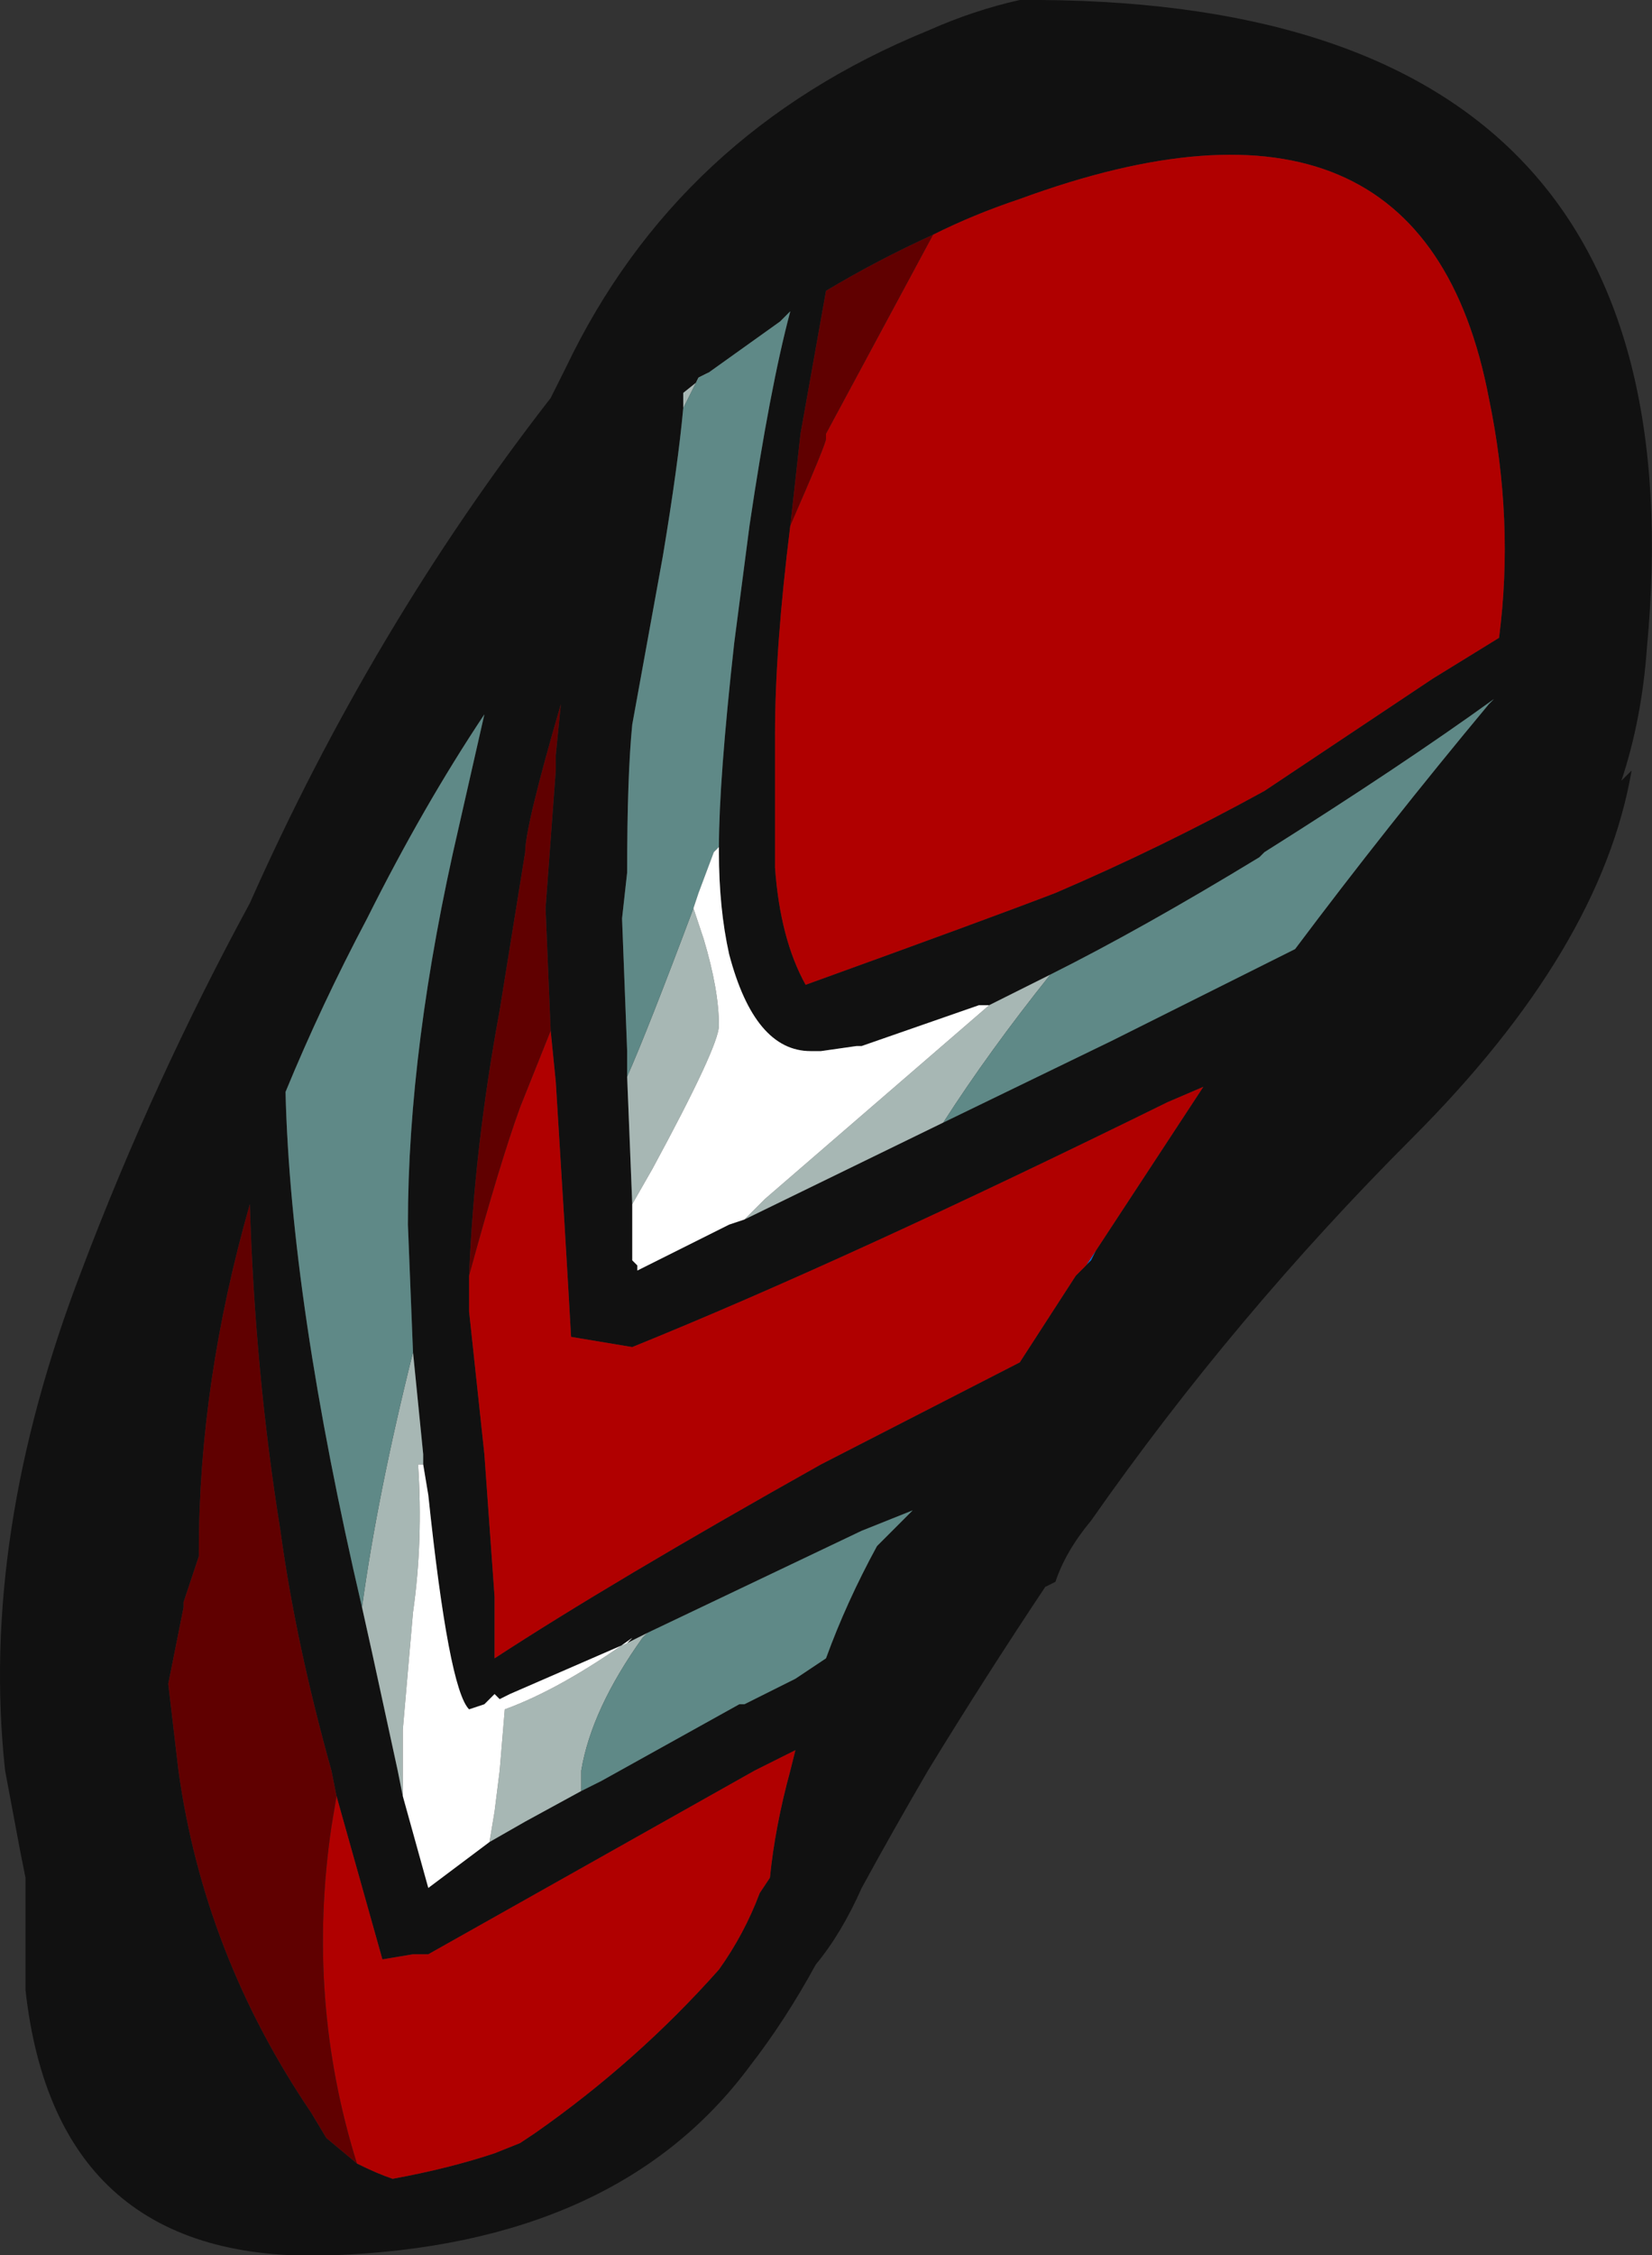 <?xml version="1.0" encoding="UTF-8" standalone="no"?>
<svg xmlns:ffdec="https://www.free-decompiler.com/flash" xmlns:xlink="http://www.w3.org/1999/xlink" ffdec:objectType="shape" height="22.1px" width="16.2px" xmlns="http://www.w3.org/2000/svg">
  <rect width="100%" height="100%" fill="#333333" stroke="none"/>
  <g transform="matrix(1.0, 0.0, 0.0, 1.0, 8.1, 11.05)">
    <path d="M2.55 1.35 L2.65 1.2 2.6 1.3 2.55 1.35" fill="#0070e0" fill-rule="evenodd" stroke="none"/>
    <path d="M1.05 -8.75 Q0.5 -8.5 0.0 -8.2 L-0.25 -6.8 -0.35 -5.9 Q-0.5 -4.7 -0.5 -3.85 L-0.5 -2.55 Q-0.45 -1.85 -0.2 -1.4 1.6 -2.05 2.25 -2.3 3.3 -2.75 4.3 -3.3 L5.95 -4.4 6.6 -4.8 Q6.75 -5.95 6.5 -7.15 5.85 -10.55 1.9 -9.1 1.45 -8.95 1.05 -8.75 M1.9 -11.05 Q8.65 -11.1 8.05 -4.7 8.0 -4.0 7.8 -3.4 L7.9 -3.5 Q7.6 -1.75 5.75 0.1 4.0 1.85 2.6 3.85 2.35 4.15 2.25 4.45 L2.15 4.5 Q1.55 5.4 1.0 6.3 0.65 6.9 0.35 7.45 0.15 7.9 -0.1 8.2 -0.4 8.75 -0.75 9.2 -2.05 10.95 -4.85 11.05 -7.55 11.15 -7.85 8.45 L-7.85 7.35 -7.9 7.1 -8.05 6.3 Q-8.3 4.0 -7.3 1.4 -6.6 -0.45 -5.65 -2.2 -4.45 -4.9 -2.7 -7.15 L-2.55 -7.45 Q-1.45 -9.75 1.0 -10.75 1.45 -10.95 1.9 -11.05 M1.6 -1.2 L1.5 -1.2 0.35 -0.8 0.3 -0.8 -0.05 -0.75 -0.15 -0.75 Q-0.7 -0.75 -0.95 -1.7 -1.05 -2.15 -1.05 -2.7 L-1.05 -2.75 Q-1.05 -3.4 -0.9 -4.75 L-0.75 -5.9 Q-0.55 -7.25 -0.35 -8.0 L-0.45 -7.9 -1.15 -7.4 -1.4 -7.2 -1.4 -7.05 Q-1.45 -6.5 -1.6 -5.6 L-1.9 -3.95 Q-1.95 -3.45 -1.95 -2.5 L-2.0 -2.05 -1.95 -0.75 -1.95 -0.5 -1.9 0.75 -1.9 1.3 -1.85 1.35 -1.85 1.4 -0.95 0.95 -0.8 0.9 1.15 -0.05 2.8 -0.85 4.6 -1.75 Q5.5 -2.95 6.5 -4.15 L6.55 -4.2 Q5.65 -3.55 4.3 -2.7 L4.25 -2.65 Q3.1 -1.95 2.2 -1.5 L1.6 -1.2 M2.65 1.2 L3.7 -0.4 3.35 -0.25 Q0.2 1.3 -1.9 2.15 L-2.5 2.05 Q-2.55 1.15 -2.65 -0.45 L-2.7 -0.95 -2.75 -2.15 -2.65 -3.5 -2.65 -3.65 -2.6 -4.15 Q-2.95 -2.95 -2.95 -2.7 L-3.2 -1.15 Q-3.45 0.2 -3.5 1.45 L-3.5 1.8 -3.35 3.2 -3.25 4.6 -3.25 5.2 Q-2.1 4.45 -0.05 3.3 L1.9 2.3 2.45 1.45 2.55 1.35 2.6 1.3 2.65 1.2 M-2.4 6.5 L-2.2 6.4 -0.85 5.65 -0.8 5.65 -0.3 5.4 0.0 5.2 Q0.2 4.65 0.5 4.1 L0.85 3.75 0.35 3.95 -1.75 4.95 -1.95 5.05 -3.1 5.55 -3.2 5.6 -3.25 5.55 -3.35 5.65 -3.5 5.7 Q-3.7 5.5 -3.9 3.6 L-3.95 3.3 -3.95 3.2 -4.05 2.2 -4.1 0.95 Q-4.1 -0.8 -3.6 -2.95 L-3.35 -4.05 Q-3.95 -3.15 -4.5 -2.05 -4.95 -1.2 -5.3 -0.35 -5.25 1.7 -4.55 4.7 L-4.45 5.15 -4.2 6.3 -4.15 6.55 -3.9 7.45 -3.3 7.0 -2.95 6.8 -2.4 6.5 M-4.8 6.55 L-4.85 6.3 Q-5.2 5.05 -5.35 3.95 -5.6 2.4 -5.65 0.75 -6.15 2.5 -6.15 4.15 L-6.15 4.2 -6.3 4.65 -6.3 4.7 -6.45 5.45 -6.35 6.3 Q-6.1 8.1 -5.05 9.65 L-4.9 9.9 -4.6 10.15 Q-4.4 10.25 -4.25 10.3 -3.7 10.2 -3.25 10.05 L-3.0 9.95 -2.85 9.85 Q-1.85 9.15 -1.05 8.25 -0.8 7.9 -0.65 7.5 L-0.55 7.35 Q-0.5 6.85 -0.35 6.3 L-0.3 6.1 -0.7 6.3 -3.9 8.1 -4.05 8.1 -4.35 8.15 -4.8 6.55" fill="#111111" fill-rule="evenodd" stroke="none"/>
    <path d="M1.6 -1.2 L2.2 -1.5 Q1.6 -0.75 1.15 -0.05 L-0.8 0.9 -0.6 0.7 1.6 -1.2 M-1.9 0.75 L-1.95 -0.5 Q-1.75 -0.95 -1.3 -2.15 L-1.2 -1.85 Q-1.05 -1.35 -1.05 -1.0 -1.05 -0.8 -1.7 0.4 L-1.9 0.75 M-1.4 -7.05 L-1.4 -7.2 -1.15 -7.4 -1.25 -7.35 -1.4 -7.05 M-2.4 6.5 L-2.95 6.8 -3.3 7.0 -3.25 6.7 -3.2 6.3 -3.15 5.7 Q-2.6 5.5 -1.9 5.0 L-1.95 5.05 -1.75 4.95 -1.8 5.0 Q-2.3 5.7 -2.4 6.3 L-2.4 6.5 M-4.15 6.55 L-4.2 6.3 -4.45 5.15 -4.55 4.7 Q-4.4 3.6 -4.05 2.2 L-3.95 3.2 -3.95 3.3 -4.0 3.3 Q-3.95 4.05 -4.05 4.75 L-4.15 5.9 -4.15 6.55" fill="#a7b7b4" fill-rule="evenodd" stroke="none"/>
    <path d="M2.2 -1.5 Q3.1 -1.95 4.25 -2.65 L4.3 -2.7 Q5.65 -3.55 6.55 -4.2 L6.5 -4.15 Q5.5 -2.95 4.6 -1.75 L2.8 -0.85 1.15 -0.05 Q1.6 -0.75 2.2 -1.5 M-1.95 -0.5 L-1.95 -0.75 -2.0 -2.05 -1.95 -2.5 Q-1.95 -3.45 -1.9 -3.95 L-1.6 -5.6 Q-1.45 -6.5 -1.4 -7.05 L-1.25 -7.35 -1.15 -7.4 -0.45 -7.9 -0.35 -8.0 Q-0.55 -7.25 -0.75 -5.9 L-0.9 -4.75 Q-1.05 -3.4 -1.05 -2.75 L-1.1 -2.7 -1.25 -2.3 -1.3 -2.15 Q-1.75 -0.95 -1.95 -0.5 M-1.75 4.95 L0.35 3.95 0.85 3.75 0.5 4.1 Q0.2 4.65 0.0 5.2 L-0.3 5.4 -0.8 5.65 -0.85 5.65 -2.2 6.4 -2.4 6.5 -2.4 6.3 Q-2.3 5.7 -1.8 5.0 L-1.75 4.95 M-4.55 4.7 Q-5.25 1.7 -5.3 -0.35 -4.95 -1.2 -4.5 -2.05 -3.95 -3.15 -3.35 -4.05 L-3.6 -2.95 Q-4.1 -0.8 -4.1 0.95 L-4.05 2.2 Q-4.4 3.6 -4.55 4.7" fill="#5f8987" fill-rule="evenodd" stroke="none"/>
    <path d="M-1.05 -2.75 L-1.05 -2.7 Q-1.05 -2.15 -0.95 -1.7 -0.7 -0.75 -0.15 -0.75 L-0.05 -0.75 0.3 -0.8 0.35 -0.8 1.5 -1.2 1.6 -1.2 -0.6 0.7 -0.8 0.9 -0.95 0.95 -1.85 1.4 -1.85 1.35 -1.9 1.3 -1.9 0.75 -1.7 0.4 Q-1.05 -0.8 -1.05 -1.0 -1.05 -1.35 -1.2 -1.85 L-1.3 -2.15 -1.25 -2.3 -1.1 -2.7 -1.05 -2.75 M-3.3 7.0 L-3.9 7.45 -4.15 6.55 -4.15 5.9 -4.05 4.75 Q-3.95 4.05 -4.0 3.3 L-3.95 3.3 -3.9 3.6 Q-3.7 5.5 -3.5 5.7 L-3.35 5.65 -3.25 5.55 -3.2 5.6 -3.1 5.55 -1.95 5.05 -1.9 5.0 Q-2.6 5.5 -3.15 5.7 L-3.2 6.3 -3.25 6.7 -3.3 7.0" fill="#ffffff" fill-rule="evenodd" stroke="none"/>
    <path d="M1.05 -8.75 Q1.45 -8.95 1.9 -9.1 5.85 -10.55 6.5 -7.15 6.75 -5.95 6.6 -4.8 L5.95 -4.4 4.3 -3.3 Q3.3 -2.75 2.25 -2.3 1.6 -2.05 -0.2 -1.4 -0.45 -1.85 -0.5 -2.55 L-0.5 -3.85 Q-0.5 -4.7 -0.35 -5.9 0.0 -6.7 0.0 -6.75 L0.0 -6.8 1.05 -8.75 M-2.7 -0.95 L-2.65 -0.45 Q-2.55 1.15 -2.5 2.05 L-1.9 2.15 Q0.2 1.3 3.35 -0.25 L3.7 -0.4 2.65 1.2 2.55 1.35 2.45 1.45 1.9 2.3 -0.05 3.3 Q-2.1 4.45 -3.25 5.2 L-3.25 4.6 -3.35 3.2 -3.5 1.8 -3.5 1.45 Q-3.2 0.35 -3.0 -0.2 L-2.7 -0.95 M-4.6 10.15 Q-5.1 8.55 -4.85 6.85 L-4.8 6.55 -4.35 8.15 -4.05 8.1 -3.9 8.1 -0.7 6.3 -0.3 6.1 -0.35 6.3 Q-0.5 6.85 -0.55 7.35 L-0.65 7.5 Q-0.8 7.9 -1.05 8.25 -1.85 9.15 -2.85 9.85 L-3.0 9.95 -3.25 10.05 Q-3.7 10.2 -4.25 10.3 -4.4 10.25 -4.6 10.15" fill="#b00000" fill-rule="evenodd" stroke="none"/>
    <path d="M-0.35 -5.9 L-0.25 -6.8 0.0 -8.2 Q0.5 -8.5 1.05 -8.75 L0.0 -6.8 0.0 -6.75 Q0.0 -6.7 -0.35 -5.9 M-2.7 -0.95 L-3.0 -0.2 Q-3.2 0.35 -3.5 1.45 -3.45 0.2 -3.2 -1.15 L-2.95 -2.7 Q-2.95 -2.95 -2.6 -4.15 L-2.65 -3.65 -2.65 -3.5 -2.75 -2.15 -2.7 -0.95 M-4.6 10.15 L-4.9 9.9 -5.05 9.65 Q-6.1 8.1 -6.35 6.3 L-6.45 5.45 -6.3 4.7 -6.3 4.65 -6.15 4.2 -6.15 4.15 Q-6.15 2.5 -5.65 0.75 -5.6 2.4 -5.35 3.95 -5.2 5.05 -4.85 6.3 L-4.8 6.55 -4.85 6.85 Q-5.1 8.55 -4.6 10.15" fill="#600000" fill-rule="evenodd" stroke="none"/>
  </g>
</svg>
